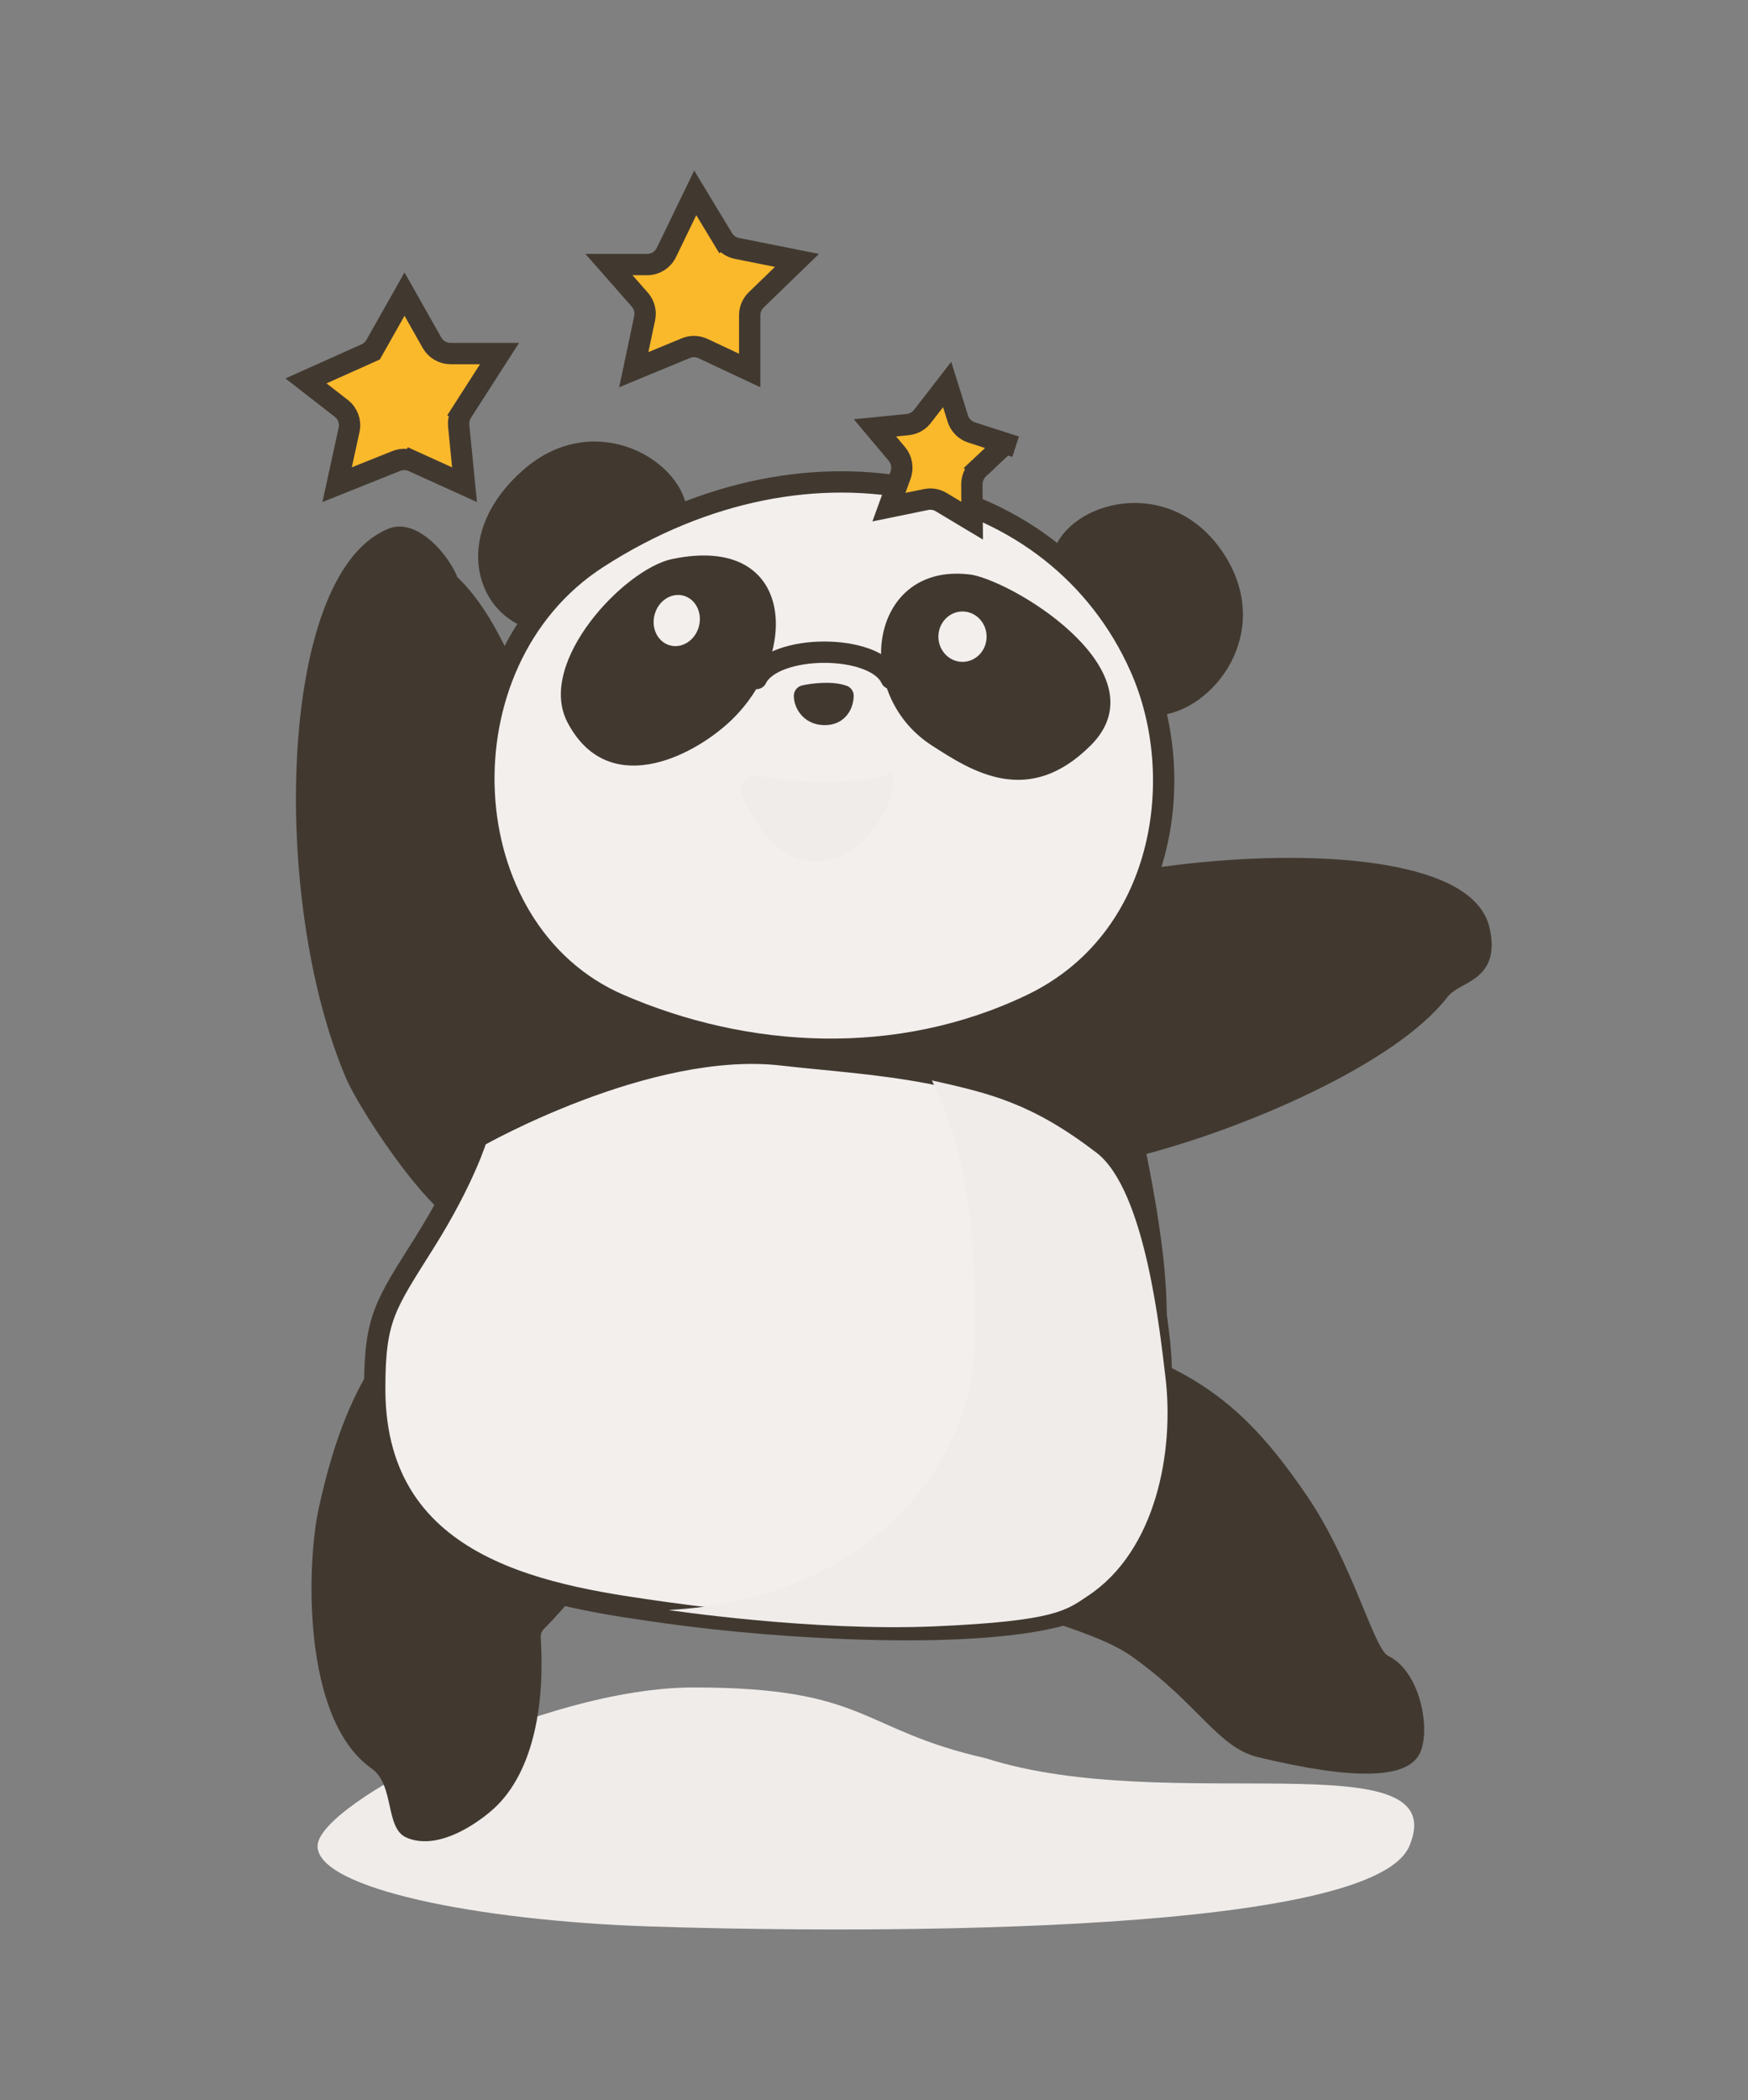 <svg width="164" height="197" viewBox="0 0 164 197" fill="none" xmlns="http://www.w3.org/2000/svg">
<rect x="0" y="0" width="164" height="197" fill="#808080" stroke="none"/>
<path d="M132.225 173.18C128.51 181.96 76.863 181.255 60.864 180.714C44.865 180.172 29.792 177.168 29.792 173.18C29.792 169.193 50.92 158.297 65.077 158.297C81.491 158.297 80.591 162.239 92.496 164.941C109.656 170.446 136.515 163.042 132.225 173.18Z" fill="#EFECEA"/>
<path d="M34.327 33.214L33.918 32.301L34.327 33.214C34.716 33.039 35.04 32.745 35.25 32.373L34.379 31.881L35.25 32.373L37.953 27.591L40.531 32.151C40.886 32.779 41.551 33.167 42.272 33.167H46.867L43.344 38.656L44.185 39.196L43.344 38.656C43.101 39.035 42.992 39.484 43.036 39.932L43.581 45.47L38.755 43.279L38.342 44.19L38.755 43.279C38.259 43.054 37.692 43.041 37.185 43.243L31.628 45.468L32.752 40.317C32.916 39.565 32.633 38.785 32.025 38.312L28.707 35.732L34.327 33.214Z" fill="#FAB82B" stroke="#413930" stroke-width="2"/>
<path d="M94.449 150.228C91.046 147.313 89.822 141.991 94.449 136.157C99.077 130.322 103.729 125.355 109.562 128.154C115.395 130.954 118.926 134.904 122.62 140.318C126.907 146.602 128.892 154.68 130.238 155.332C133.472 156.9 134.371 162.973 132.994 164.842C131.618 166.711 127.357 167.08 118.05 164.842C114.211 163.919 112.418 159.77 106.11 155.332C102.812 153.012 96.261 151.78 94.449 150.228Z" fill="#413930"/>
<path d="M59.24 140.528C62.277 134.001 57.253 118.43 40.215 122.312C40.07 122.345 39.928 122.413 39.812 122.507C33.926 127.322 31.441 134.463 29.889 141.55C28.828 146.395 28.203 161.211 34.866 165.902C37.043 167.436 36.104 171.489 38.122 172.375C41.333 173.786 45.484 170.547 46.703 169.304C50.08 165.857 51.128 159.815 50.733 153.603C50.715 153.308 50.824 153.018 51.032 152.808C55.325 148.471 57.24 144.826 59.24 140.528Z" fill="#413930"/>
<path d="M33.345 100.657C26.345 84.091 27.27 54.431 36.819 50.521C38.67 49.763 41.278 52.589 42.082 54.74C47.73 59.88 51.355 73.83 53.125 84.091C51.406 91.578 51.833 106.285 45.16 112.074C45.16 119.417 34.97 104.502 33.345 100.657Z" fill="#413930" stroke="#413930" stroke-width="2"/>
<path d="M84.689 92.33C90.119 81.509 136.358 76.987 138.764 87.207C139.775 91.504 136.5 90.987 135.012 92.917C130.358 98.953 116.331 105.019 106.395 107.52C97.35 106.064 80.344 100.987 84.689 92.33Z" fill="#413930" stroke="#413930" stroke-width="2"/>
<path d="M105.381 98.25C99.309 67.385 68.418 66.217 65.259 67.385C63.174 68.156 54.902 71.394 51.482 82.569C48.062 93.744 45.776 108.339 38.451 117.924C31.126 127.51 64.241 129.315 85.53 127.009C104.426 124.963 112.028 141.444 109.463 123.266C109.463 114.686 106.187 102.349 105.381 98.25Z" fill="#413930"/>
<path d="M73.391 98.963C60.776 97.504 44.746 106.663 44.746 106.663C44.746 106.663 43.595 110.567 39.855 116.52C36.115 122.474 35.156 123.629 35.156 130.282C35.156 147.668 52.005 149.802 62.653 151.308C73.3 152.814 92.133 153.918 100.308 151.308C104.412 149.998 105.146 146.673 107.119 143.625C109.761 137.983 109.13 127.729 107.977 119.337C107.258 114.106 105.199 108.911 100.841 105.93C92.357 100.127 81.559 99.907 73.391 98.963Z" fill="#F2EFED" stroke="#413930" stroke-width="2"/>
<path d="M49.79 44.802C43.62 50.184 45.566 56.577 49.789 57.978C51.408 56.797 54.98 54.135 56.318 52.934C57.656 51.732 61.659 49.403 63.493 48.388C63.493 44.267 55.959 39.42 49.79 44.802Z" fill="#413930" stroke="#413930" stroke-width="2"/>
<path d="M102.868 108.127C107.497 111.668 108.864 125.27 109.334 129.1C110.203 136.176 108.45 145.47 102.09 149.691C100.082 151.024 99.15 152.068 87.691 152.566C76.233 153.063 62.72 151.031 62.72 151.031C81.376 150.052 91.521 137.489 91.521 125.205C91.521 112.921 90.194 107.244 87.438 101.354C92.968 102.591 96.823 103.503 102.868 108.127Z" fill="#EFECEA"/>
<path d="M113.895 52.368C118.478 59.197 112.935 65.886 108.499 66.123C107.837 64.84 106.383 61.808 105.867 59.941C105.351 58.074 101.572 54.007 99.746 52.207C100.798 48.227 109.311 45.54 113.895 52.368Z" fill="#413930" stroke="#413930" stroke-width="2"/>
<path d="M96.781 94.237C109.292 88.24 111.583 72.932 106.989 62.591C99.167 44.988 76.298 39.282 56.049 52.358C40.932 62.121 42.165 87.339 58.094 94.237C70.029 99.404 84.27 100.233 96.781 94.237Z" fill="#F2EFED" stroke="#413930" stroke-width="2" stroke-linecap="square"/>
<path d="M53.243 67.768C50.291 62.146 58.563 53.381 63.061 52.442C74.759 49.999 75.093 61.617 68.394 67.768C64.702 71.158 56.971 74.869 53.243 67.768Z" fill="#413930"/>
<path d="M102.341 69.916C109.008 63.243 95.735 54.864 91.236 53.925C81.547 52.516 79.791 64.987 87.402 69.916C91.209 72.382 96.491 75.77 102.341 69.916Z" fill="#413930"/>
<path d="M79.096 65.273C77.99 64.873 76.223 65.106 75.478 65.273C75.478 65.989 76.088 67.143 77.592 67.015C78.796 66.912 79.096 65.811 79.096 65.273Z" fill="#413930" stroke="#413930" stroke-width="2" stroke-linecap="round" stroke-linejoin="round"/>
<ellipse cx="2.151" cy="2.416" rx="2.151" ry="2.416" transform="matrix(0.952 0.306 -0.297 0.955 62.163 55.246)" fill="#F2EFED"/>
<ellipse cx="90.303" cy="59.725" rx="2.261" ry="2.363" fill="#F2EFED"/>
<path d="M83.145 72.676C82.286 73.318 75.448 73.731 71.177 72.775C70.268 72.571 69.177 73.533 69.534 74.393C70.728 77.272 72.875 80.681 76.334 80.777C82.855 80.959 85.079 71.229 83.145 72.676Z" fill="#EFECEA"/>
<path d="M70.965 63.652C72.56 60.383 82.072 60.329 83.61 63.652" stroke="#413930" stroke-width="2" stroke-linecap="round"/>
<path d="M65.229 18.093L67.82 22.377L68.675 21.86L67.82 22.377C68.11 22.858 68.59 23.194 69.14 23.304L74.774 24.427L70.947 28.134C70.558 28.511 70.338 29.029 70.338 29.57L70.338 34.755L65.956 32.699C65.447 32.461 64.862 32.447 64.342 32.662L59.462 34.679L60.483 29.844C60.614 29.227 60.445 28.584 60.028 28.11L57.133 24.818L60.718 24.818C61.485 24.818 62.184 24.38 62.519 23.69L65.229 18.093Z" fill="#FAB82B" stroke="#413930" stroke-width="2"/>
<path d="M91.209 48.845L88.291 47.097C87.871 46.846 87.372 46.761 86.891 46.859L83.401 47.574L84.491 44.573C84.739 43.889 84.606 43.127 84.142 42.576L82.087 40.137L85.167 39.829C85.71 39.775 86.209 39.497 86.547 39.06L88.862 36.068L89.863 39.266C90.056 39.882 90.531 40.364 91.138 40.561L94.336 41.6L94.645 40.641L94.336 41.6L91.824 43.957L92.496 44.693L91.824 43.957C91.41 44.345 91.176 44.892 91.181 45.461L91.209 48.845Z" fill="#FAB82B" stroke="#413930" stroke-width="2"/>
</svg>
